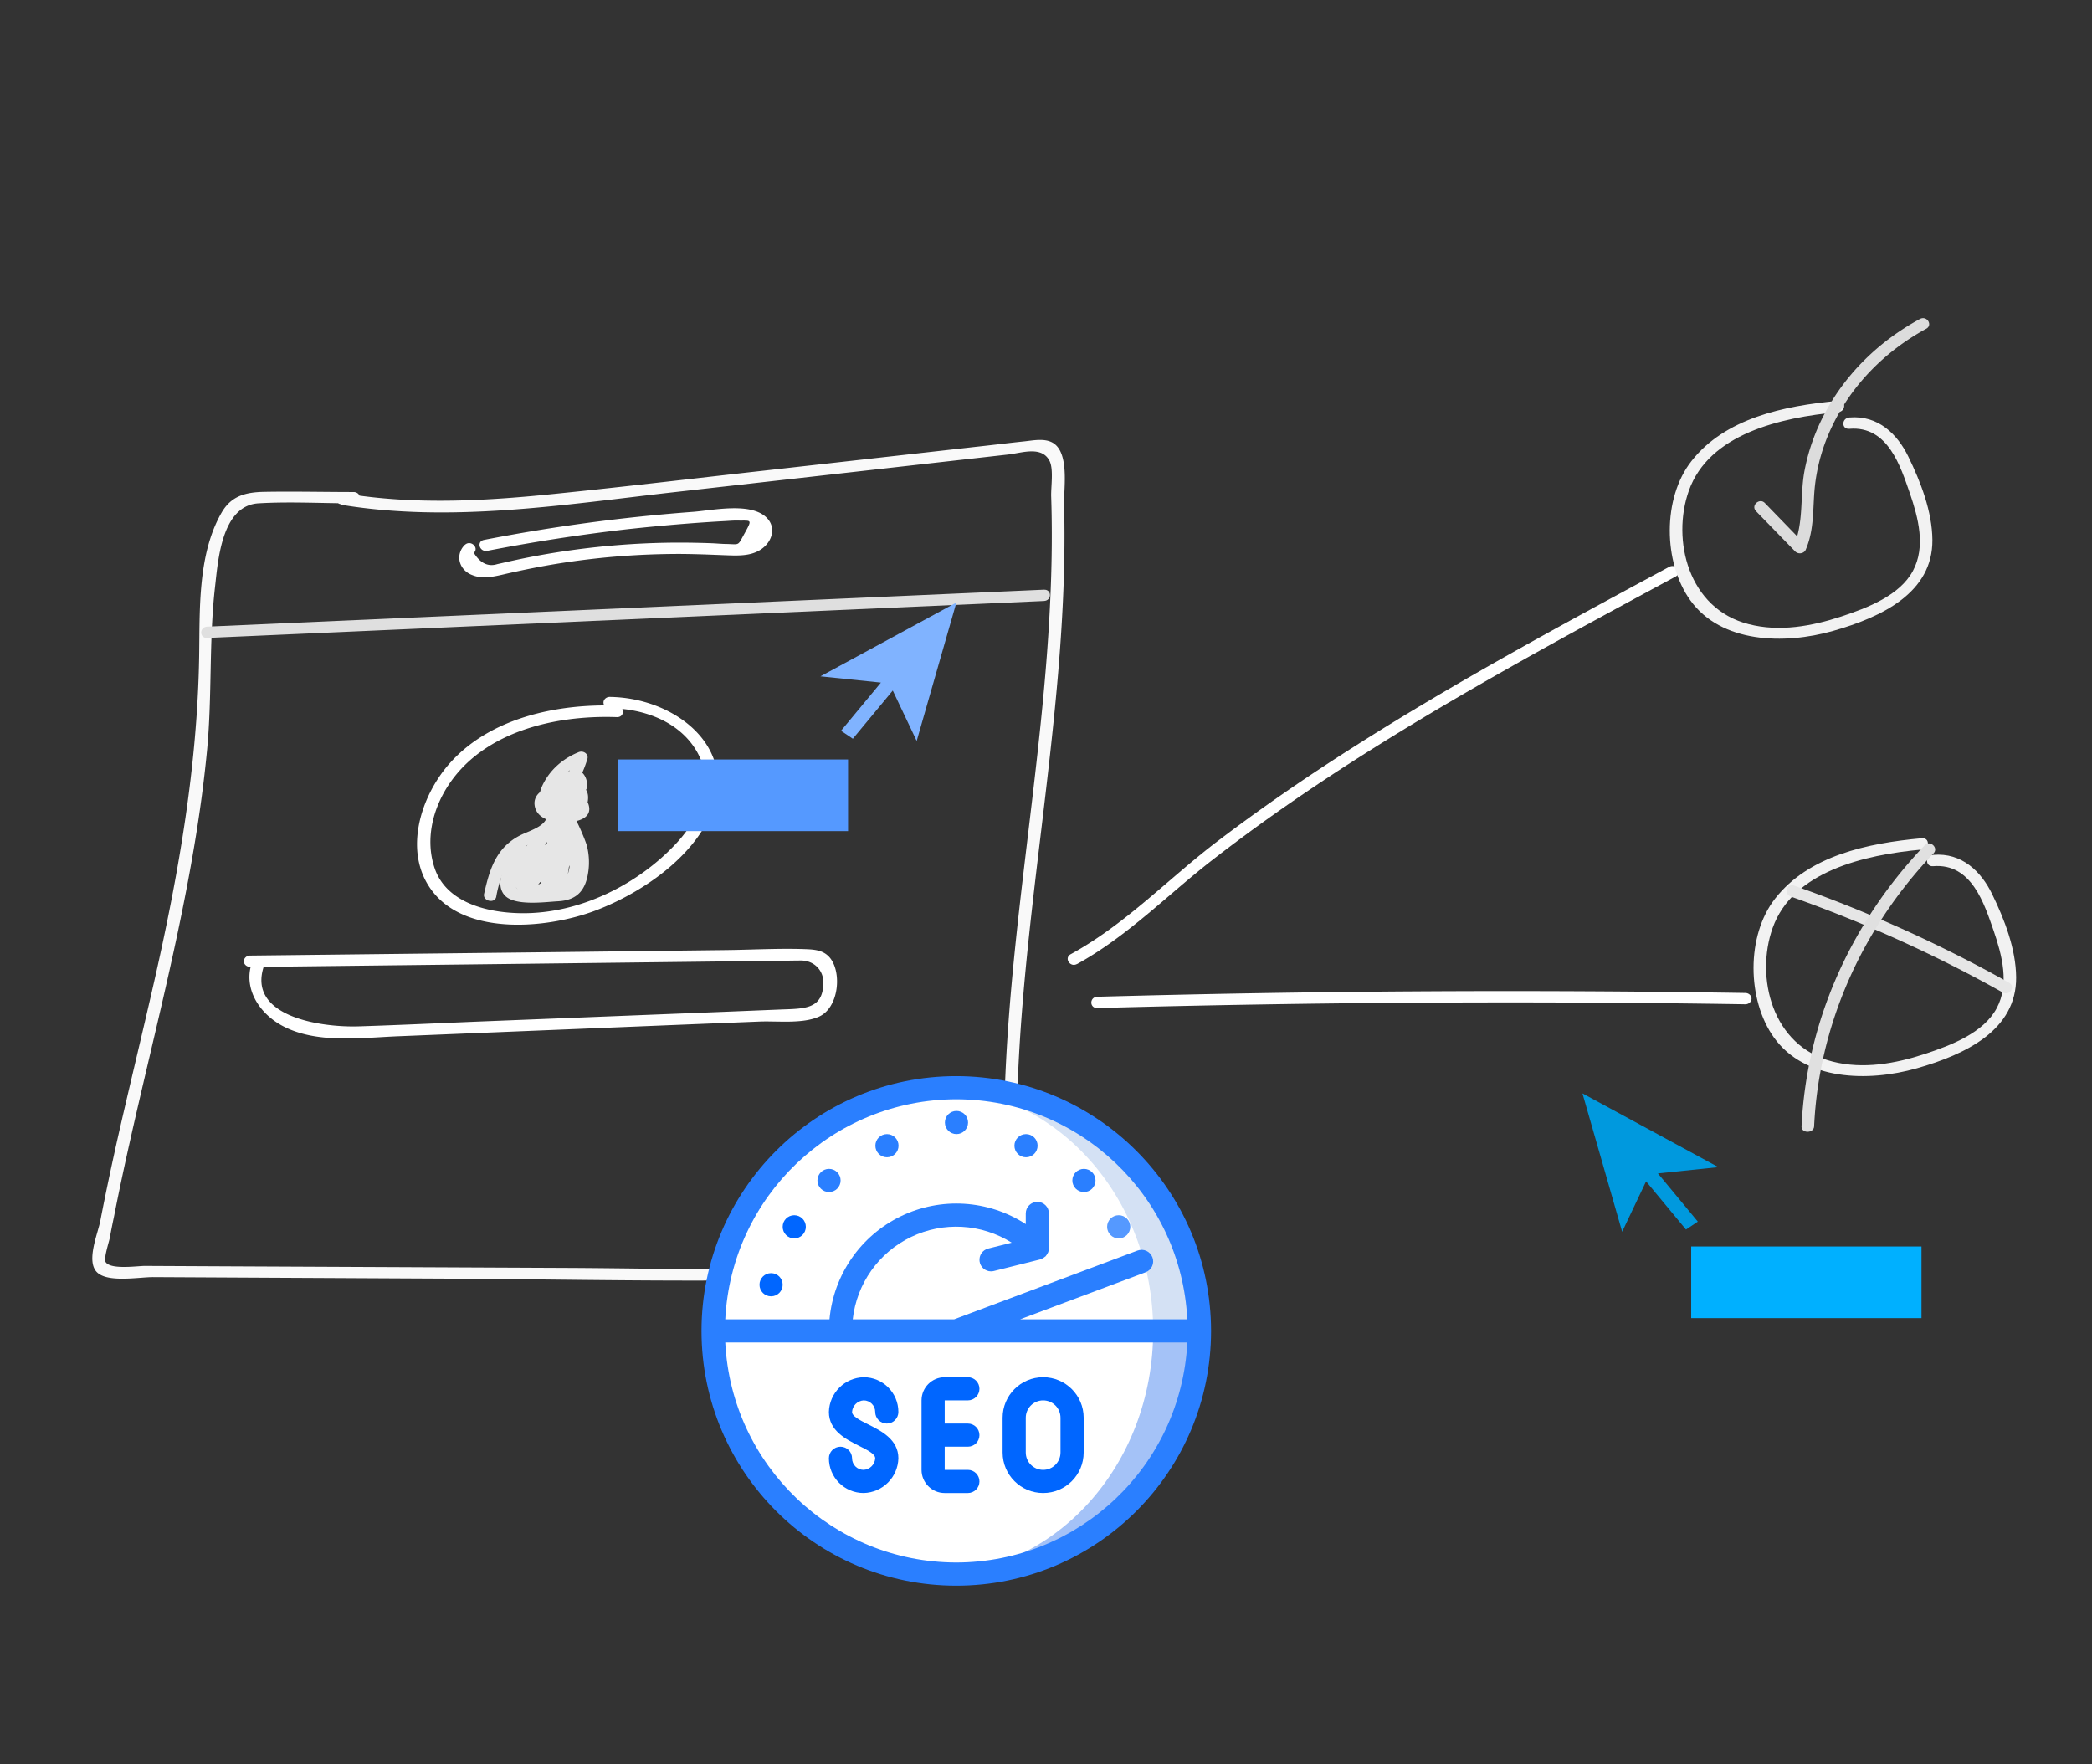 <svg xmlns="http://www.w3.org/2000/svg" xmlns:svg="http://www.w3.org/2000/svg" id="a4b4d3ba-298a-4a01-b7c2-bf784b737cdf" width="759.523" height="640.549" data-name="Layer 1" version="1.1" viewBox="0 0 759.523 640.549"><rect x="0" y="0" width="759.523" height="640.549" fill="#333333" stroke="none"/><path id="path9485" fill="#e6e6e6" d="m 123.638,183.219 c 40.117,6.667 81.041,0 120.991,-4.517 l 121.416,-13.689 c 4.91,-0.561 12.055,-3.203 14.943,2.204 1.627,3.025 0.532,9.582 0.654,13.059 0.319,9.582 0.289,19.165 0,28.747 -0.547,18.316 -2.037,36.591 -3.937,54.824 -3.694,35.687 -8.923,71.183 -11.538,107.007 -1.338,18.234 -2.007,36.522 -1.414,54.756 0.137,4.353 0.334,8.706 0.623,13.046 0.319,4.86 2.736,12.074 -3.147,15.318 -3.36,1.862 -9.972,1.766 -13.818,2.313 -6.081,0.862 -12.161,1.547 -18.364,2.108 -40.877,3.682 -82.287,2.149 -123.317,1.93 L 82.837,459.75 52.616,459.599 c -2.736,0 -12.602,1.478 -14.29,-1.451 -0.714,-1.246 1.186,-7.077 1.52,-8.638 q 0.699,-3.86 1.52,-7.707 c 3.527,-18.001 7.692,-35.893 11.888,-53.77 9.015,-38.329 18.242,-76.85 21.951,-116 1.839,-19.644 0.623,-39.465 2.873,-59.068 1.049,-9.103 2.295,-29.418 15.749,-30.225 11.401,-0.684 23.137,0 34.569,0 a 2.28,2.053 0 0 0 0,-4.107 c -10.793,0 -21.602,-0.26 -32.395,-0.068 -7.175,0.123 -12.161,1.656 -15.582,7.597 -8.741,15.25 -7.844,35.591 -8.118,52.237 -0.654,39.849 -7.449,78.849 -16.296,117.821 -4.454,19.616 -9.258,39.164 -13.682,58.794 -2.083,9.377 -4.074,18.781 -5.898,28.213 -0.851,4.49 -5.153,14.387 -1.368,18.508 3.785,4.12 15.43,1.903 20.644,1.93 l 36.271,0.192 69.502,0.356 c 44.906,0.233 89.964,1.369 134.855,0.178 21.434,-0.575 44.085,-1.369 64.957,-5.982 6.218,-1.369 9.212,-3.942 9.455,-9.911 0.365,-9.254 -1.307,-18.795 -1.52,-28.09 -1.52,-79.533 19.23,-157.957 17.102,-237.518 -0.137,-5.407 2.128,-19.041 -4.439,-22.313 -2.949,-1.478 -6.78,-0.671 -9.881,-0.342 -5.929,0.616 -11.842,1.369 -17.771,1.999 l -76.997,8.651 c -24.612,2.738 -49.208,5.695 -73.865,8.213 -26.101,2.738 -52.461,4.367 -78.471,0 -2.873,-0.479 -4.104,3.477 -1.216,3.956 z" style="opacity:1;fill:#f9f9f9;fill-opacity:1;stroke-width:1.443"/><path id="path9487" fill="#e6e6e6" d="M 75.236,231.609 378.997,218.194 c 2.934,-0.137 2.949,-4.244 0,-4.107 L 75.236,227.503 c -2.919,0.123 -2.934,4.23 0,4.107 z" style="fill:#dfdfdf;fill-opacity:1;stroke-width:1.443"/><path id="path9489" fill="#e6e6e6" d="m 168.818,197.756 a 7.601,6.844 0 0 0 2.691,11.047 c 4.089,1.684 8.893,0.274 12.952,-0.643 6.081,-1.369 12.161,-2.587 18.409,-3.587 a 251.057,226.074 0 0 1 41.182,-3.45 c 6.294,-0.069 12.541,0.192 18.835,0.438 4.561,0.164 9.471,0.493 13.332,-2.053 4.409,-2.902 5.837,-8.569 1.52,-12.101 -6.081,-4.996 -19.185,-2.094 -26.208,-1.574 a 587.726,529.24 0 0 0 -75.796,10.185 c -2.858,0.548 -1.657,4.517 1.216,3.956 q 24.733,-4.805 49.847,-7.721 12.344,-1.369 24.733,-2.313 c 3.892,-0.287 7.783,-0.548 11.675,-0.753 1.52,-0.082 3.132,-0.233 4.682,-0.192 4.819,0.096 5.381,-0.684 2.493,4.558 -2.569,4.641 -1.748,4.107 -6.202,3.956 -1.885,0 -3.77,-0.192 -5.655,-0.274 q -5.792,-0.219 -11.584,-0.233 -12.329,0 -24.596,1.068 c -6.932,0.602 -13.849,1.451 -20.705,2.546 -4.287,0.684 -8.543,1.478 -12.785,2.354 -1.87,0.397 -3.755,0.808 -5.625,1.232 -0.897,0.219 -1.809,0.411 -2.706,0.616 q -4.986,1.561 -8.498,-4.107 c 2.037,-1.903 -1.171,-4.819 -3.223,-2.902 z" style="fill:#fff;fill-opacity:1;stroke-width:1.443"/><path id="path9491" fill="#e6e6e6" d="m 223.879,256.181 c -21.997,-0.767 -45.757,4.586 -60.245,20.533 -11.341,12.471 -17.801,33.867 -5.792,47.911 12.906,15.058 41.212,12.402 58.283,5.982 18.06,-6.845 37.822,-20.958 43.249,-38.617 6.765,-22.053 -15.202,-38.726 -38.08,-38.973 a 2.282,2.055 0 0 0 0,4.107 c 13.043,0.137 25.843,5.174 31.924,16.112 6.37,11.526 0.882,23.627 -7.601,32.854 -13.59,14.688 -34.842,25.763 -56.49,25.448 -12.997,-0.178 -27.363,-4.189 -31.392,-16.536 -3.314,-10.007 -0.79,-20.944 4.986,-29.815 12.496,-19.165 37.928,-25.653 61.248,-24.832 2.934,0.096 2.934,-4.011 0,-4.107 z" style="fill:#fff;fill-opacity:1;stroke-width:1.443"/><path style="stroke-width:1.443" id="path9493" fill="#e6e6e6" d="m 202.034,286.598 a 5.929,5.339 0 0 0 -7.966,5.476 c 0.456,5.339 6.993,6.844 11.903,6.53 4.241,-0.329 9.197,-1.738 7.707,-6.516 a 6.81,6.133 0 0 0 -3.709,-3.86 8.589,7.734 0 0 0 -4.287,-0.479 c -0.562,0 -5.716,1.697 -3.527,-0.342 l -3.588,-0.424 a 3.74,3.367 0 0 1 1.095,2.738 2.295,2.067 0 0 0 3.42,1.766 3.04,2.738 0 0 1 4.12,3.203 2.295,2.067 0 0 0 4.165,1.588 c 1.52,-2.464 3.36,-7.365 1.079,-9.938 -1.52,-1.738 -4.454,-1.218 -6.278,-0.205 a 21.997,19.808 0 0 0 -3.132,2.423 c -1.839,1.465 -3.04,2.149 -2.356,-0.657 1.14,-5.106 6.552,-9.172 11.493,-11.211 l -3.344,-2.313 a 48.068,43.284 0 0 1 -9.197,16.221 l 3.892,1.451 a 10.155,9.144 0 0 1 6.202,-8.912 h -2.235 l 1.186,1.752 c -0.441,2.587 3.952,3.696 4.393,1.081 0.578,-3.381 -1.794,-7.775 -6.187,-6.119 -5.245,1.971 -7.966,7.378 -7.859,12.197 0,1.643 2.584,2.916 3.907,1.465 a 53.601,48.267 0 0 0 10.352,-18.056 2.311,2.081 0 0 0 -3.36,-2.313 25.493,22.956 0 0 0 -11.067,8.679 c -1.855,2.738 -4.18,7.009 -2.295,10.157 a 4.834,4.353 0 0 0 6.569,1.706 l 0.044,-0.022 a 17.786,16.016 0 0 0 3.816,-2.738 c 0.562,-0.452 1.186,-1.232 1.931,-1.369 0.669,-0.411 0.638,-0.178 -0.106,0.726 a 8.285,7.461 0 0 1 -1.323,3.997 l 4.165,1.574 a 7.601,6.844 0 0 0 -10.808,-7.844 l 3.436,1.78 a 8.285,7.46 0 0 0 -1.718,-4.832 2.311,2.081 0 0 0 -3.572,-0.424 c -2.311,2.177 -2.752,5.941 0.152,7.953 2.174,1.492 3.238,0 5.625,-0.342 8.103,-0.945 3.375,2.341 0.517,2.45 a 10.778,9.705 0 0 1 -3.816,-0.246 q -4.758,-1.451 -0.593,-3.737 c 2.721,0.999 3.892,-2.971 1.216,-3.956 z"/><path style="stroke-width:1.443" id="path9495" fill="#e6e6e6" d="m 198.37,294.099 c 1.87,5.476 -5.853,7.283 -9.516,9.172 a 21.191,19.083 0 0 0 -6.582,5.188 c -3.831,4.627 -5.26,10.513 -6.522,16.057 -0.578,2.587 3.816,3.682 4.408,1.095 a 51.686,46.543 0 0 1 3.846,-11.814 c 2.736,-4.901 6.658,-6.543 11.766,-9.062 5.108,-2.519 8.802,-6.42 6.993,-11.731 -0.851,-2.519 -5.26,-1.437 -4.393,1.095 z"/><path style="stroke-width:1.443" id="path9497" fill="#e6e6e6" d="m 205.971,291.348 a 4.409,3.97 0 0 0 -3.8,4.107 c 0,1.629 1.201,2.669 2.022,3.97 a 34.811,31.347 0 0 1 4.409,8.638 c 0.73,2.943 1.444,8.213 -0.258,10.951 -3.147,5.079 -8.832,4.107 -13.682,4.107 -4.561,0 -8.087,1.369 -7.935,-4.353 0.091,-3.217 2.584,-6.475 4.561,-9.007 l -4.165,-0.493 a 79.461,71.554 0 0 1 1.383,12.676 c 0,1.903 3.238,2.957 4.241,1.027 a 88.065,79.301 0 0 0 5.792,-14.428 l -4.485,-0.548 0.79,10.404 a 2.295,2.067 0 0 0 4.241,1.04 5.168,4.654 0 0 0 1.14,-1.848 c 0.152,-0.643 -1.247,-4.983 -1.809,-3.436 l 4.469,0.548 0.319,-9.883 -4.561,0.548 a 22.712,20.452 0 0 1 0.851,8.624 c -0.289,2.286 3.983,2.806 4.561,0.548 l 2.858,-13.278 -4.165,0.479 a 10.079,9.076 0 0 1 0.775,5.914 c -0.334,2.628 4.226,2.601 4.561,0 a 16.023,14.428 0 0 0 -1.399,-7.981 2.295,2.067 0 0 0 -4.165,0.493 l -2.873,13.278 4.485,0.548 a 24.871,22.396 0 0 0 -1.019,-9.706 2.28,2.053 0 0 0 -4.469,0.534 l -0.319,9.883 a 2.291,2.063 0 0 0 4.485,0.548 l 0.243,-0.671 a 2.311,2.081 0 0 0 -0.578,-1.999 c -4.728,-4.627 -5.685,2.738 -7.327,4.777 l 4.256,1.04 -0.79,-10.404 c -0.167,-2.218 -3.816,-2.902 -4.484,-0.548 a 81.726,73.593 0 0 1 -5.321,13.456 l 4.256,1.04 a 85.951,77.398 0 0 0 -1.52,-13.771 c -0.395,-1.889 -3.147,-1.807 -4.165,-0.493 -3.04,3.942 -8.3,12.553 -4.241,17.276 3.542,4.107 14.685,2.519 19.443,2.259 7.51,-0.383 10.231,-4.668 11.052,-11.047 a 30.038,27.048 0 0 0 -0.562,-9.144 c -0.41,-1.615 -4.561,-11.855 -5.807,-11.649 2.888,-0.479 1.657,-4.449 -1.216,-3.97 z"/><path style="stroke-width:1.443" id="path9499" fill="#e6e6e6" d="m 197.139,300.574 -12.45,14.798 3.937,2.067 9.121,-11.882 -4.165,-1.588 -4.545,15.619 a 2.295,2.067 0 0 0 4.165,1.588 80.134,72.16 0 0 1 6.947,-8.802 l -3.8,-1.999 a 24.824,22.354 0 0 1 -5.731,9.486 l 3.816,1.999 a 20.371,18.343 0 0 1 1.657,-5.476 c 1.171,-2.368 -2.539,-4.463 -3.937,-2.081 a 53.524,48.198 0 0 1 -4.393,6.215 l 4.165,0.493 0.927,-3.901 -4.165,-0.493 0.669,3.422 a 2.295,2.067 0 0 0 3.816,0.903 45.392,40.875 0 0 0 9.121,-12.389 h -3.922 a 20.477,18.44 0 0 1 2.143,5.476 c 0.547,2.464 4.18,1.547 4.469,-0.548 a 123.603,111.303 0 0 0 1.003,-13.826 h -4.561 v 8.61 c 0,2.231 4.059,2.888 4.485,0.548 a 17.421,15.688 0 0 1 2.235,-5.886 h -3.998 a 10.14,9.131 0 0 1 1.52,4.654 2.28,2.053 0 0 0 4.561,0 l 0.578,-2.738 h -4.393 c 0.441,2.423 2.113,16.071 -3.831,14.469 -1.003,-0.219 -1.292,-0.164 -0.867,0.151 l 1.353,-2.601 3.177,-6.064 -4.256,-1.04 c 0.274,2.82 0.562,6.844 -1.323,9.254 -1.52,1.958 -6.202,2.738 -8.589,1.588 a 15.202,13.689 0 0 1 -3.968,-3.751 l -3.116,2.738 c 2.523,1.656 6.613,5.722 9.866,5.955 2.478,0.178 4.561,-1.67 6.187,-3.148 a 26.497,23.86 0 0 0 7.434,-17.563 2.28,2.053 0 0 0 -4.561,0 v 4.682 a 2.28,2.053 0 0 0 4.561,0 v -11.485 a 2.28,2.053 0 0 0 -4.561,0 54.725,49.279 0 0 1 -0.79,8.213 l 4.485,0.548 a 104.986,94.538 0 0 1 -0.502,-9.842 2.28,2.053 0 0 0 -4.469,-0.548 c -0.684,2.615 -1.52,5.188 -2.326,7.748 l 4.165,-0.493 -0.319,-1.095 c -0.213,-2.615 -4.773,-2.628 -4.561,0 a 8.346,7.516 0 0 0 0.943,3.176 c 0.882,1.67 3.633,1.081 4.165,-0.493 0.866,-2.574 1.642,-5.147 2.326,-7.748 l -4.485,-0.548 a 104.985,94.538 0 0 0 0.502,9.842 c 0.228,2.108 3.998,3.012 4.469,0.548 a 62.825,56.573 0 0 0 0.958,-9.363 h -4.561 v 11.485 h 4.561 v -4.682 h -4.561 a 21.921,19.74 0 0 1 -5.549,14.072 18.676,16.817 0 0 1 -1.915,1.697 c -1.079,0.931 -2.067,0.794 -2.934,-0.424 -2.159,-0.808 -4.393,-2.888 -6.278,-4.107 -1.885,-1.218 -4.469,1.191 -3.132,2.806 3.496,4.189 8.711,8.857 15.202,6.844 6.826,-2.177 7.753,-10.499 7.236,-15.975 -0.167,-1.821 -3.192,-3.053 -4.241,-1.027 -1.52,2.888 -3.04,5.763 -4.561,8.665 a 8.502,7.656 0 0 0 -1.368,3.614 c 0.502,3.08 4.652,2.574 7.206,2.396 9.896,-0.671 8.331,-13.306 7.19,-19.657 -0.38,-2.108 -3.785,-1.78 -4.393,0 a 13.423,12.087 0 0 0 -0.745,3.888 h 4.561 a 18.075,16.276 0 0 0 -2.143,-6.721 2.295,2.067 0 0 0 -3.937,0 22.165,19.959 0 0 0 -2.706,6.844 l 4.561,0.548 v -8.61 a 2.28,2.053 0 0 0 -4.561,0 123.603,111.303 0 0 1 -1.003,13.826 l 4.485,-0.548 a 26.102,23.504 0 0 0 -2.599,-6.406 2.295,2.067 0 0 0 -3.937,0 41.592,37.453 0 0 1 -8.407,11.553 l 3.816,0.903 -0.669,-3.422 c -0.35,-1.821 -3.208,-1.875 -4.165,-0.493 a 10.003,9.007 0 0 0 -1.383,7.064 c 0.38,1.944 3.116,1.738 4.165,0.493 a 53.355,48.045 0 0 0 4.393,-6.201 l -3.937,-2.081 a 25.934,23.353 0 0 0 -2.128,6.447 c -0.274,1.807 2.113,3.696 3.816,1.999 a 30.403,27.378 0 0 0 6.902,-11.307 c 0.562,-1.862 -2.295,-3.628 -3.816,-1.999 a 87.087,78.421 0 0 0 -7.601,9.582 l 4.165,1.588 4.637,-15.564 a 2.295,2.067 0 0 0 -4.165,-1.588 l -9.121,11.896 c -1.703,2.204 2.204,4.107 3.937,2.067 l 12.405,-14.784 c 1.763,-2.108 -2.189,-4.107 -3.937,-2.081 z"/><path id="path9501" fill="#e6e6e6" d="m 391.082,349.978 c 18.242,-10.048 32.745,-25.037 48.858,-37.576 17.482,-13.593 35.831,-26.255 54.726,-38.247 36.697,-23.271 75.233,-44.092 113.739,-64.858 a 2.28,2.053 0 0 0 -2.295,-3.545 c -38.506,20.766 -77.058,41.546 -113.755,64.858 -17.315,10.951 -34.219,22.559 -50.424,34.88 -17.634,13.415 -33.337,30.116 -53.206,40.944 -2.508,1.369 -0.213,4.928 2.295,3.545 z" style="fill:#fff;fill-opacity:1;stroke-width:1.443"/><path id="path9503" fill="#e6e6e6" d="m 667.283,145.533 c -19.762,1.807 -41.045,6.338 -53.206,21.902 -10.504,13.388 -10.276,36.741 -0.41,50.485 11.204,15.619 34.098,16.18 51.884,11.129 17.786,-5.051 36.195,-13.908 36.028,-33.045 -0.091,-10.267 -4.211,-20.958 -8.756,-30.266 -3.922,-8.035 -10.869,-15.058 -21.389,-14.168 -2.904,0.246 -2.934,4.353 0,4.107 14.092,-1.177 18.622,13.894 21.967,23.408 3.04,8.884 5.853,19.397 1.079,28.227 -4.773,8.829 -16.281,13.333 -26.117,16.564 -10.641,3.477 -22.331,5.599 -33.444,2.738 -22.012,-5.544 -28.093,-30.663 -21.754,-48.486 7.297,-20.533 33.14,-26.57 54.194,-28.487 2.888,-0.26 2.919,-4.367 0,-4.107 z" style="fill:#f2f2f2;fill-opacity:1;stroke-width:1.443"/><path id="path9505" fill="#e6e6e6" d="m 697.687,304.325 c -19.762,1.807 -41.045,6.338 -53.206,21.902 -10.504,13.388 -10.276,36.741 -0.41,50.485 11.204,15.619 34.098,16.18 51.884,11.129 17.786,-5.051 36.195,-13.908 36.028,-33.045 -0.091,-10.267 -4.211,-20.958 -8.756,-30.266 -3.922,-8.035 -10.869,-15.058 -21.389,-14.168 -2.904,0.246 -2.934,4.353 0,4.107 14.092,-1.177 18.622,13.894 21.967,23.408 3.04,8.884 5.853,19.397 1.079,28.227 -4.773,8.829 -16.281,13.333 -26.117,16.564 -10.641,3.477 -22.331,5.599 -33.444,2.738 -22.012,-5.544 -28.093,-30.663 -21.754,-48.486 7.297,-20.533 33.14,-26.57 54.194,-28.487 2.888,-0.26 2.919,-4.367 0,-4.107 z" style="fill:#f2f2f2;fill-opacity:1;stroke-width:1.443"/><path id="path9507" fill="#e6e6e6" d="m 637.472,185.518 14.396,14.784 a 2.295,2.067 0 0 0 3.8,-0.917 c 3.04,-7.2 2.463,-14.661 3.177,-22.231 a 81.284,73.195 0 0 1 6.461,-22.683 85.023,76.562 0 0 1 34.022,-35.112 c 2.508,-1.369 0.213,-4.928 -2.295,-3.545 a 89.265,80.382 0 0 0 -34.402,34.031 87.366,78.672 0 0 0 -7.601,21.724 c -1.52,8.884 -0.137,18.193 -3.785,26.721 l 3.816,-0.917 -14.32,-14.757 c -1.946,-1.985 -5.153,0.931 -3.223,2.902 z" style="fill:#dcdcdc;fill-opacity:1;stroke-width:1.443"/><path id="path9509" fill="#e6e6e6" d="m 398.425,365.98 q 117.616,-3.231 235.293,-1.369 a 2.282,2.055 0 0 0 0,-4.107 q -117.646,-1.889 -235.293,1.369 c -2.934,0.082 -2.949,4.189 0,4.107 z" style="fill:#fff;fill-opacity:1;stroke-width:1.443"/><path style="stroke-width:1.443" id="path9511" fill="#e6e6e6" d="m 650.105,325.488 a 471.132,424.249 0 0 1 77.027,34.852 c 2.493,1.369 4.789,-2.149 2.295,-3.545 a 476.163,428.779 0 0 0 -78.046,-35.263 c -2.721,-0.972 -3.907,2.998 -1.201,3.956 z"/><path id="path9513" fill="#e6e6e6" d="m 698.781,306.885 a 186.221,167.69 0 0 0 -44.708,102.024 c -0.122,2.642 4.439,2.642 4.561,0 a 181.113,163.09 0 0 1 43.371,-99.122 c 1.9,-1.999 -1.307,-4.914 -3.223,-2.902 z" style="fill:#e0e0e0;fill-opacity:1;stroke-width:1.443"/><path id="path9515" fill="#e6e6e6" d="m 90.787,351.073 169.91,-1.999 19.534,-0.233 c 3.512,0 7.023,-0.11 10.535,-0.123 4.941,0 8.27,3.696 8.179,8.213 -0.228,9.582 -6.917,9.24 -15.673,9.582 l -21.115,0.862 -85.981,3.409 c -15.399,0.616 -30.814,1.369 -46.213,1.848 -13.894,0.383 -40.315,-3.696 -34.143,-21.902 0.851,-2.532 -3.542,-3.614 -4.409,-1.095 -3.04,8.953 2.341,18.042 11.006,22.737 12.298,6.653 28.503,4.394 42.078,3.847 l 105.561,-4.312 25.63,-1.027 c 6.567,-0.274 15.703,0.931 21.738,-1.821 7.084,-3.217 8.331,-15.989 3.861,-21.369 -2.295,-2.738 -5.518,-2.984 -9.121,-3.107 -9.455,-0.329 -19.078,0.233 -28.549,0.342 l -52.628,0.63 -120.261,1.369 a 2.282,2.055 0 0 0 0,4.107 z" style="fill:#fff;fill-opacity:1;stroke-width:1.443"/><polygon id="polygon9517" fill="#00b0ff" points="494.495 344.744 508.937 343.083 476.472 323.524 485.953 360.222 491.668 346.852 501.2 359.634 504.027 357.526" transform="matrix(1.52,0,0,1.369,-149.708,-45.942)" style="fill:#0099de;fill-opacity:1"/><rect style="stroke-width:1.443" id="rect9519" width="83.61" height="26.009" x="614.004" y="452.543" fill="#00b0ff"/><polygon id="polygon9521" fill="#3f3d56" points="321.741 202.526 331.273 189.744 316.831 188.083 349.296 168.524 339.815 205.222 334.1 191.852 324.568 204.634" transform="matrix(1.52,0,0,1.369,-183.708,-11.942)" style="fill:#80b3ff;fill-opacity:1"/><rect style="fill:#59f;stroke-width:1.443" id="rect9523" width="83.61" height="26.009" x="224.283" y="275.732" fill="#3f3d56"/><path id="path68" fill="#d4e1f4" d="M 435.482,483.187 H 258.893 c 0,-48.764 39.531,-88.295 88.295,-88.295 48.764,0 88.295,39.531 88.295,88.295 z m 0,0" style="stroke-width:.493"/><path id="path70" fill="#e3e7f2" d="m 418.664,483.187 h -159.771 c 0,-48.773 35.737,-88.295 79.886,-88.295 44.148,0 79.886,39.521 79.886,88.295 z m 0,0" style="fill:#fff;stroke-width:.493"/><path id="path72" fill="#a4c2f7" d="m 435.482,483.187 c 0,48.764 -39.531,88.295 -88.295,88.295 -48.764,0 -88.295,-39.531 -88.295,-88.295 z m 0,0" style="stroke-width:.493"/><path id="path74" fill="#d4e1f4" d="m 418.664,483.187 c 0,48.773 -35.759,88.295 -79.886,88.295 -44.127,0 -79.886,-39.521 -79.886,-88.295 z m 0,0" style="fill:#fff;stroke-width:.493"/><g id="g92" fill="#428dff" transform="matrix(0.493,0,0,0.493,221.052,357.052)"><path id="path76" d="m 128,221.867 c 0,4.711 -3.82,8.531 -8.535,8.531 -4.711,0 -8.531,-3.82 -8.531,-8.531 0,-4.715 3.82,-8.535 8.531,-8.535 4.715,0 8.535,3.82 8.535,8.535 z m 0,0" style="fill:#06f"/><path id="path78" d="m 145.066,179.199 c 0,4.715 -3.82,8.535 -8.531,8.535 -4.715,0 -8.535,-3.82 -8.535,-8.535 0,-4.711 3.82,-8.531 8.535,-8.531 4.711,0 8.531,3.82 8.531,8.531 z m 0,0" style="fill:#06f"/><path id="path80" d="m 170.668,145.066 c 0,4.715 -3.82,8.535 -8.535,8.535 -4.711,0 -8.531,-3.82 -8.531,-8.535 0,-4.711 3.82,-8.531 8.531,-8.531 4.715,0 8.535,3.82 8.535,8.531 z m 0,0" style="fill:#2a7fff"/><path id="path82" d="m 213.332,119.465 c 0,4.715 -3.82,8.535 -8.531,8.535 -4.715,0 -8.535,-3.82 -8.535,-8.535 0,-4.711 3.82,-8.531 8.535,-8.531 4.711,0 8.531,3.82 8.531,8.531 z m 0,0" style="fill:#2a7fff"/><path id="path84" d="m 384,179.199 c 0,4.715 -3.82,8.535 -8.535,8.535 -4.711,0 -8.531,-3.82 -8.531,-8.535 0,-4.711 3.82,-8.531 8.531,-8.531 4.715,0 8.535,3.82 8.535,8.531 z m 0,0" style="fill:#59f"/><path id="path86" d="m 358.398,145.066 c 0,4.715 -3.82,8.535 -8.531,8.535 -4.715,0 -8.535,-3.82 -8.535,-8.535 0,-4.711 3.82,-8.531 8.535,-8.531 4.711,0 8.531,3.82 8.531,8.531 z m 0,0" style="fill:#2a7fff"/><path id="path88" d="m 315.734,119.465 c 0,4.715 -3.82,8.535 -8.535,8.535 -4.711,0 -8.531,-3.82 -8.531,-8.535 0,-4.711 3.82,-8.531 8.531,-8.531 4.715,0 8.535,3.82 8.535,8.531 z m 0,0" style="fill:#2a7fff"/><path id="path90" d="m 264.535,102.398 c 0,4.715 -3.824,8.535 -8.535,8.535 -4.711,0 -8.535,-3.82 -8.535,-8.535 0,-4.711 3.824,-8.531 8.535,-8.531 4.711,0 8.535,3.82 8.535,8.531 z m 0,0" style="fill:#2a7fff"/></g><path id="path100" fill="#428dff" d="m 347.187,390.687 c -51.087,0 -92.5,41.413 -92.5,92.5 0,51.087 41.413,92.5 92.5,92.5 51.087,0 92.5,-41.413 92.5,-92.5 -0.058,-51.062 -41.438,-92.442 -92.5,-92.5 z m 0,8.409 c 44.758,0.075 81.622,35.185 83.876,79.886 h -60.687 l 45.559,-17.082 c 2.177,-0.814 3.282,-3.235 2.469,-5.412 -0.814,-2.175 -3.235,-3.28 -5.412,-2.467 l -66.571,24.961 h -36.827 c 1.436,-12.94 9.427,-24.23 21.154,-29.884 11.727,-5.655 25.539,-4.875 36.557,2.059 l -8.522,2.133 c -2.059,0.516 -3.411,2.485 -3.151,4.59 0.258,2.106 2.046,3.69 4.169,3.692 0.344,0.002 0.687,-0.04 1.02,-0.125 l 16.82,-4.205 c 0.11,-0.04 0.217,-0.088 0.323,-0.142 0.187,-0.066 0.368,-0.142 0.543,-0.235 0.302,-0.154 0.585,-0.345 0.839,-0.568 0.085,-0.077 0.198,-0.106 0.279,-0.191 0.079,-0.083 0.067,-0.117 0.114,-0.171 0.25,-0.291 0.462,-0.612 0.626,-0.958 0.056,-0.123 0.139,-0.223 0.185,-0.345 0.179,-0.47 0.271,-0.966 0.273,-1.469 V 440.55 c 0,-2.323 -1.882,-4.205 -4.204,-4.205 -2.323,0 -4.205,1.882 -4.205,4.205 v 3.867 c -13.588,-8.83 -30.806,-9.906 -45.388,-2.833 -14.583,7.071 -24.397,21.26 -25.873,37.398 h -37.841 c 2.254,-44.701 39.117,-79.811 83.876,-79.886 z m 0,168.182 c -44.758,-0.075 -81.622,-35.185 -83.876,-79.886 H 431.073 c -2.256,44.704 -39.123,79.814 -83.885,79.886 z m 0,0" style="fill:#2a7fff;stroke-width:.493"/><path id="path104" fill="#428dff" d="m 313.552,508.414 c 2.321,0 4.203,1.882 4.203,4.205 0,2.321 1.882,4.203 4.205,4.203 2.321,0 4.204,-1.882 4.204,-4.203 0,-6.967 -5.647,-12.614 -12.612,-12.614 -6.892,0.175 -12.439,5.722 -12.614,12.614 0,6.802 6.207,9.904 10.734,12.193 3.563,1.757 6.084,3.137 6.084,4.625 -0.14,2.26 -1.944,4.063 -4.203,4.204 -2.323,0 -4.205,-1.882 -4.205,-4.204 0,-2.323 -1.882,-4.205 -4.204,-4.205 -2.323,0 -4.205,1.882 -4.205,4.205 0,6.965 5.647,12.612 12.614,12.612 6.892,-0.173 12.439,-5.72 12.612,-12.612 0,-6.804 -6.205,-9.906 -10.734,-12.193 -3.561,-1.757 -6.084,-3.137 -6.084,-4.625 0.142,-2.261 1.944,-4.063 4.205,-4.205 z m 0,0" style="fill:#06f;stroke-width:.493"/><path id="path106" fill="#428dff" d="m 351.393,508.414 c 2.321,0 4.204,-1.882 4.204,-4.203 0,-2.323 -1.882,-4.205 -4.204,-4.205 h -8.411 c -4.644,0 -8.409,3.765 -8.409,8.409 v 25.227 c 0,4.644 3.765,8.409 8.409,8.409 h 8.411 c 2.321,0 4.204,-1.882 4.204,-4.203 0,-2.323 -1.882,-4.205 -4.204,-4.205 h -8.411 v -8.409 h 8.411 c 2.321,0 4.204,-1.882 4.204,-4.204 0,-2.323 -1.882,-4.205 -4.204,-4.205 h -8.411 v -8.409 z m 0,0" style="fill:#06f;stroke-width:.493"/><path id="path108" fill="#428dff" d="m 378.721,500.005 c -8.128,0 -14.716,6.588 -14.716,14.716 v 12.614 c 0,8.126 6.588,14.714 14.716,14.714 8.128,0 14.716,-6.588 14.716,-14.714 v -12.614 c 0,-8.128 -6.588,-14.716 -14.716,-14.716 z m 6.307,27.33 c 0,3.482 -2.823,6.305 -6.307,6.305 -3.484,0 -6.307,-2.824 -6.307,-6.305 v -12.614 c 0,-3.484 2.824,-6.307 6.307,-6.307 3.484,0 6.307,2.824 6.307,6.307 z m 0,0" style="fill:#06f;stroke-width:.493"/></svg>